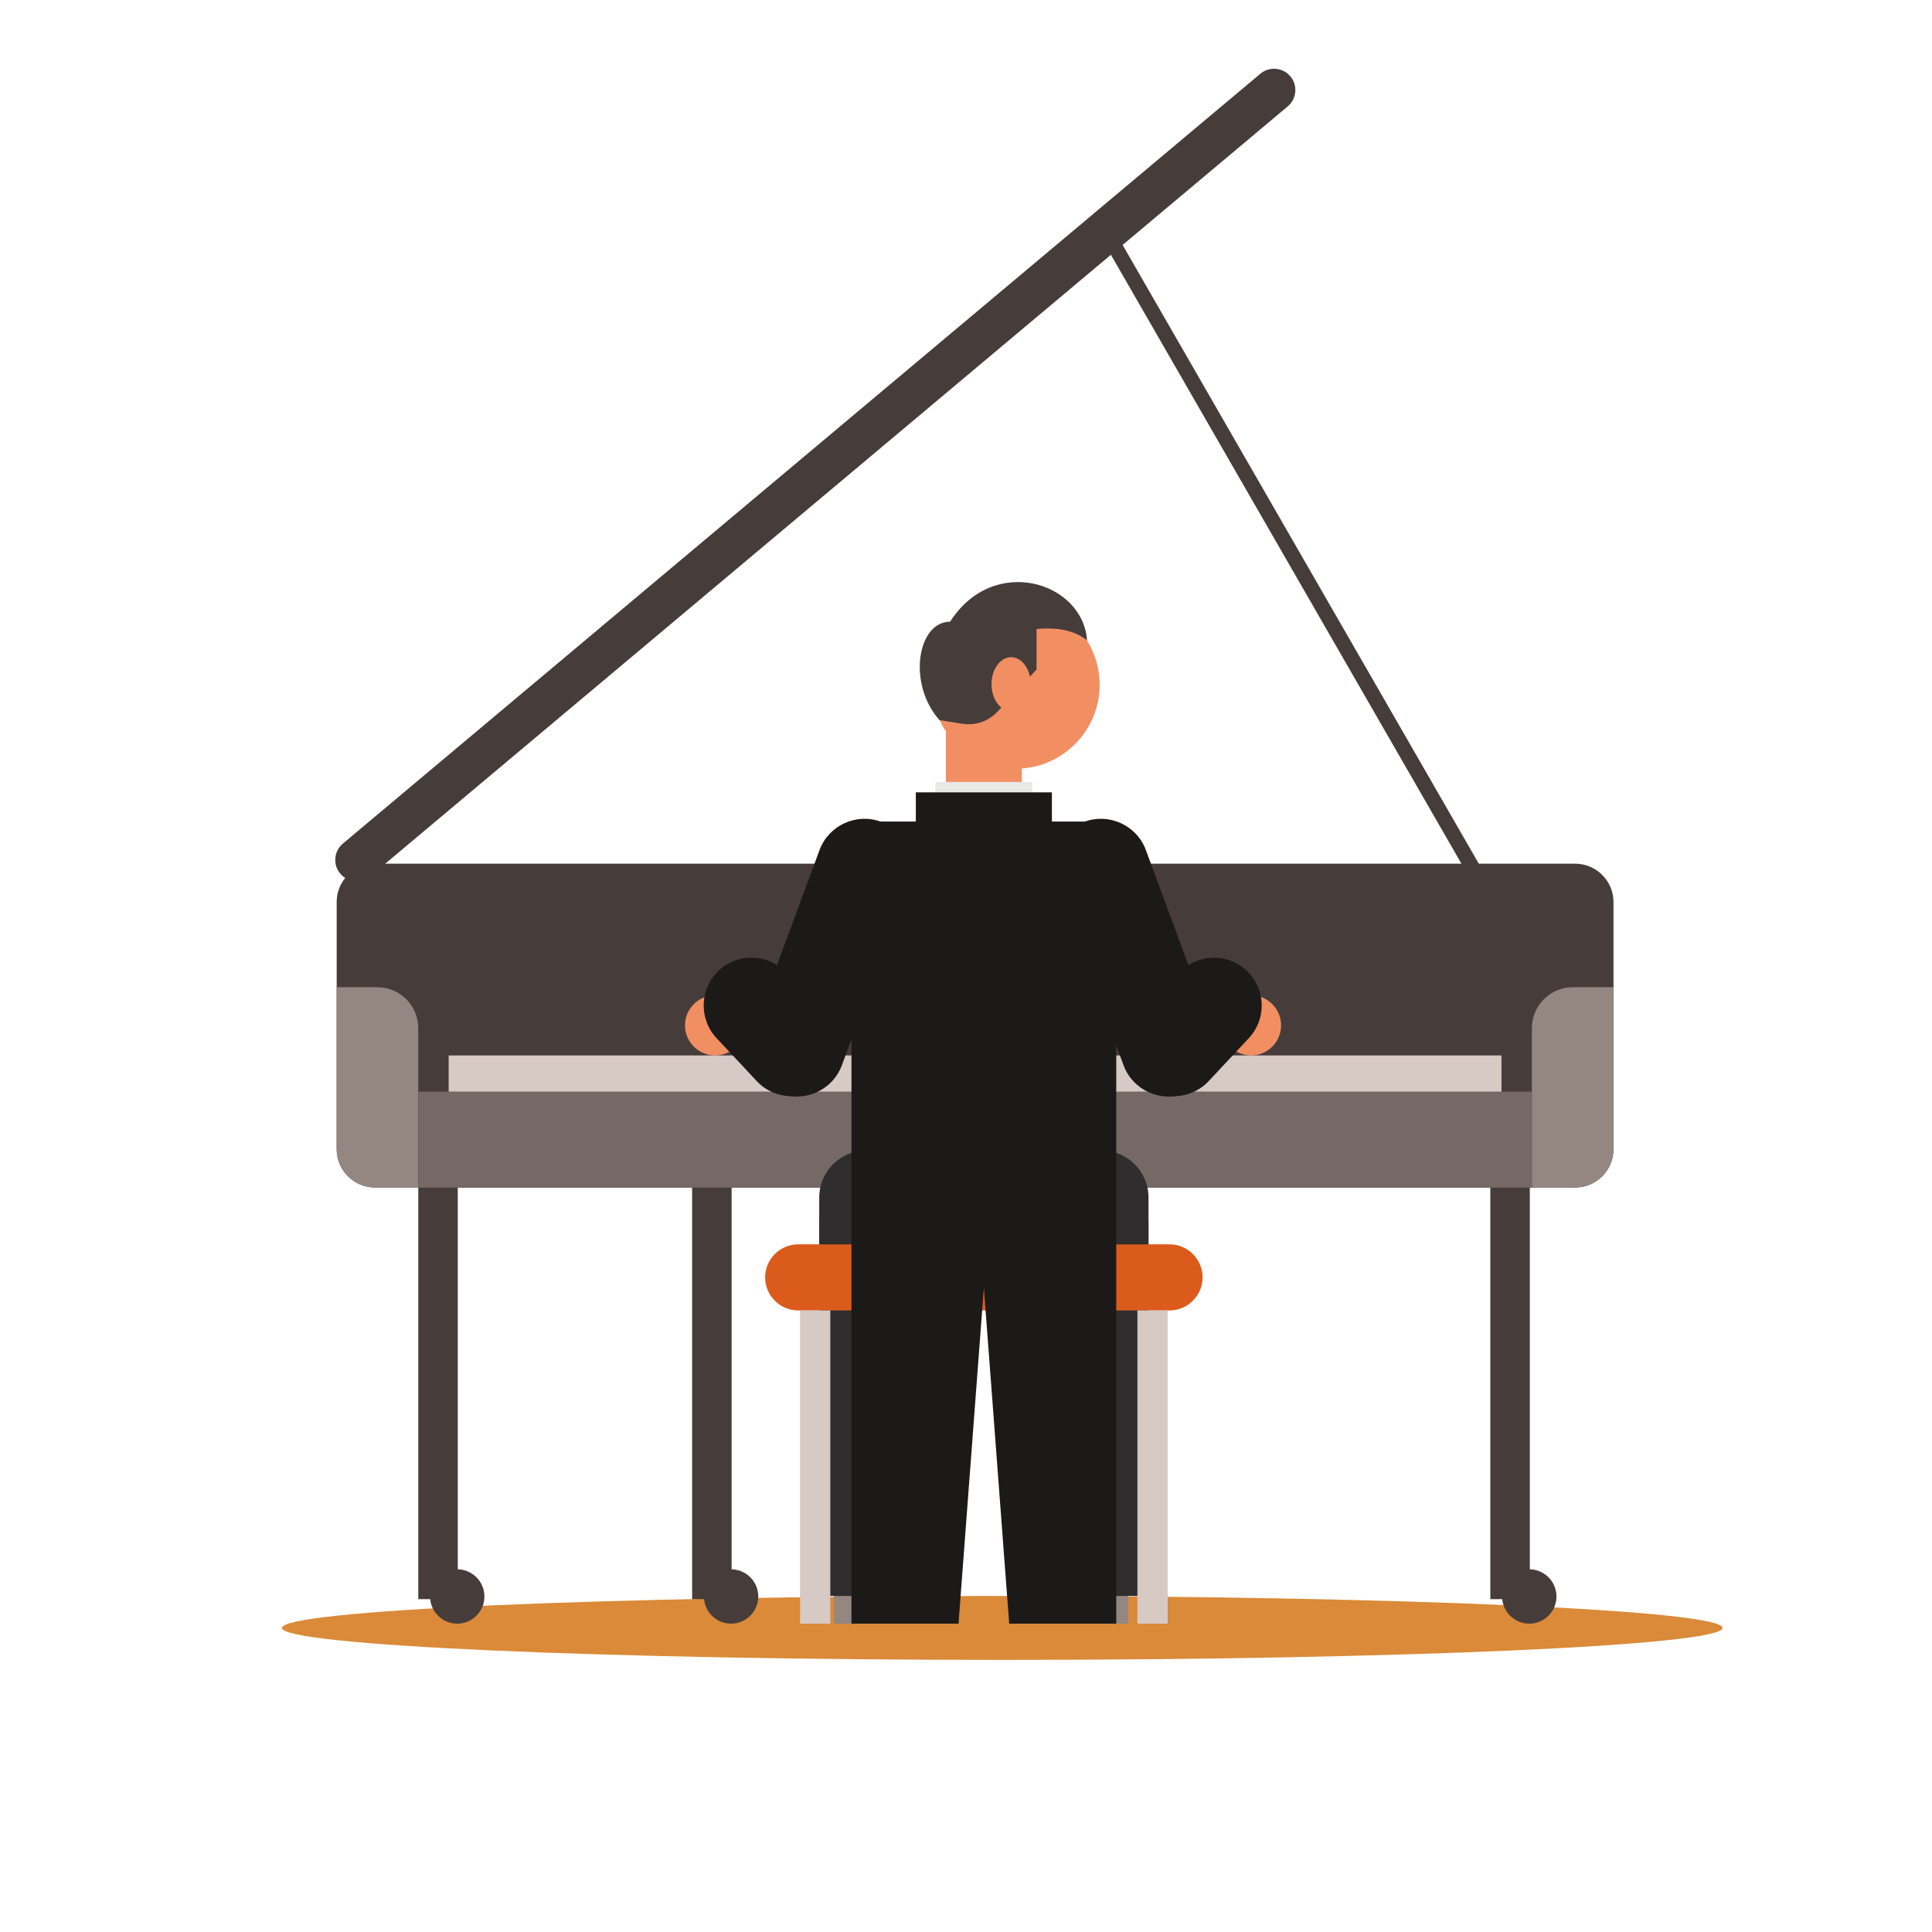 <?xml version="1.0" encoding="UTF-8" standalone="no"?>
<!-- Created with Inkscape (http://www.inkscape.org/) -->

<svg
   version="1.1"
   id="svg1949"
   width="880"
   height="880"
   viewBox="0 0 880 880"
   sodipodi:docname="pianist-publicdomainvectors.org.svg"
   inkscape:version="1.2 (dc2aedaf03, 2022-05-15)"
   xmlns:inkscape="http://www.inkscape.org/namespaces/inkscape"
   xmlns:sodipodi="http://sodipodi.sourceforge.net/DTD/sodipodi-0.dtd"
   xmlns="http://www.w3.org/2000/svg"
   xmlns:svg="http://www.w3.org/2000/svg">
  <defs
     id="defs1953">
    <clipPath
       clipPathUnits="userSpaceOnUse"
       id="clipPath1965">
      <path
         d="M 0,660 H 660 V 0 H 0 Z"
         id="path1963" />
    </clipPath>
  </defs>
  <sodipodi:namedview
     id="namedview1951"
     pagecolor="#ffffff"
     bordercolor="#000000"
     borderopacity="0.25"
     inkscape:showpageshadow="2"
     inkscape:pageopacity="0.0"
     inkscape:pagecheckerboard="0"
     inkscape:deskcolor="#d1d1d1"
     showgrid="false"
     inkscape:zoom="0.95113636"
     inkscape:cx="440.52569"
     inkscape:cy="440.52569"
     inkscape:window-width="1920"
     inkscape:window-height="1017"
     inkscape:window-x="-8"
     inkscape:window-y="-8"
     inkscape:window-maximized="1"
     inkscape:current-layer="g1957">
    <inkscape:page
       x="0"
       y="0"
       id="page1955"
       width="880"
       height="880" />
  </sodipodi:namedview>
  <g
     id="g1957"
     inkscape:groupmode="layer"
     inkscape:label="Page 1"
     transform="matrix(1.333,0,0,-1.333,0,880)">
    <g
       id="g1959">
      <g
         id="g1961"
         clip-path="url(#clipPath1965)">
        <g
           id="g1967"
           transform="translate(342.481,92.981)">
          <path
             d="m 0,0 c 135.566,0 246.138,4.908 246.138,10.924 0,6.017 -110.572,10.924 -246.138,10.924 -135.568,0 -246.139,-4.907 -246.139,-10.924 C -246.139,4.908 -135.568,0 0,0"
             style="fill:#da8a38;fill-opacity:1;fill-rule:evenodd;stroke:none"
             id="path1969" />
        </g>
        <path
           d="m 366.588,105.358 h 18.935 v 15.657 h -18.935 z"
           style="fill:#948681;fill-opacity:1;fill-rule:evenodd;stroke:none"
           id="path1971" />
        <path
           d="m 284.943,105.358 h 18.934 v 15.657 h -18.934 z"
           style="fill:#948681;fill-opacity:1;fill-rule:evenodd;stroke:none"
           id="path1973" />
        <path
           d="m 361.576,114.825 h 30.866 v 128.167 h -30.866 z"
           style="fill:#2f2d2d;fill-opacity:1;fill-rule:evenodd;stroke:none"
           id="path1975" />
        <path
           d="m 279.932,114.825 h 30.864 v 128.167 h -30.864 z"
           style="fill:#2f2d2d;fill-opacity:1;fill-rule:evenodd;stroke:none"
           id="path1977" />
        <path
           d="m 323.205,387.534 h 25.961 v 35.186 h -25.961 z"
           style="fill:#f28f62;fill-opacity:1;fill-rule:evenodd;stroke:none"
           id="path1979" />
        <g
           id="g1981"
           transform="translate(347.072,397.483)">
          <path
             d="M 0,0 C 15.803,0 28.692,12.886 28.692,28.691 28.692,44.494 15.803,57.383 0,57.383 -15.805,57.383 -28.693,44.494 -28.693,28.691 -28.693,12.886 -15.805,0 0,0"
             style="fill:#f28f62;fill-opacity:1;fill-rule:evenodd;stroke:none"
             id="path1983" />
        </g>
        <g
           id="g1985"
           transform="translate(321.036,414.095)">
          <path
             d="m 0,0 c 2.541,-0.403 5.081,-0.807 7.62,-1.212 4.711,-0.746 9.105,0.773 12.346,4.274 4.396,4.75 8.794,9.502 13.191,14.254 v 13.822 c 7.772,0.711 13.397,-0.725 17.26,-3.925 C 49.058,47.227 18.458,56.853 3.625,33.651 -7.612,33.608 -11.032,12.328 0,0"
             style="fill:#463d3b;fill-opacity:1;fill-rule:evenodd;stroke:none"
             id="path1987" />
        </g>
        <g
           id="g1989"
           transform="translate(345.501,417.17)">
          <path
             d="m 0,0 c 3.691,0 6.703,4.14 6.703,9.215 0,5.074 -3.012,9.214 -6.703,9.214 -3.691,0 -6.703,-4.14 -6.703,-9.214 C -6.703,4.14 -3.691,0 0,0"
             style="fill:#f28f62;fill-opacity:1;fill-rule:evenodd;stroke:none"
             id="path1991" />
        </g>
        <g
           id="g1993"
           transform="translate(272.74,234.982)">
          <path
             d="m 0,0 h 126.894 c 6.214,0 11.298,-5.084 11.298,-11.298 0,-6.215 -5.084,-11.296 -11.298,-11.296 H 0 c -6.215,0 -11.297,5.081 -11.297,11.296 C -11.297,-5.084 -6.215,0 0,0"
             style="fill:#db5b1d;fill-opacity:1;fill-rule:evenodd;stroke:none"
             id="path1995" />
        </g>
        <g
           id="g1997"
           transform="translate(128.13,365.043)">
          <path
             d="M 0,0 H 410.111 C 417.31,0 423.2,-5.89 423.2,-13.092 v -84.472 c 0,-7.201 -5.89,-13.09 -13.089,-13.09 H 0 c -7.199,0 -13.089,5.889 -13.089,13.09 v 84.472 C -13.089,-5.89 -7.199,0 0,0"
             style="fill:#463d3b;fill-opacity:1;fill-rule:evenodd;stroke:none"
             id="path1999" />
        </g>
        <g
           id="g2001"
           transform="translate(244.337,299.522)">
          <path
             d="m 0,0 c 5.657,0 10.273,4.614 10.273,10.272 0,5.66 -4.616,10.276 -10.273,10.276 -5.658,0 -10.273,-4.616 -10.273,-10.276 C -10.273,4.614 -5.658,0 0,0"
             style="fill:#f28f62;fill-opacity:1;fill-rule:evenodd;stroke:none"
             id="path2003" />
        </g>
        <g
           id="g2005"
           transform="translate(427.475,299.522)">
          <path
             d="m 0,0 c 5.658,0 10.272,4.614 10.272,10.272 0,5.66 -4.614,10.276 -10.272,10.276 -5.659,0 -10.275,-4.616 -10.275,-10.276 C -10.275,4.614 -5.659,0 0,0"
             style="fill:#f28f62;fill-opacity:1;fill-rule:evenodd;stroke:none"
             id="path2007" />
        </g>
        <g
           id="g2009"
           transform="translate(115.04,322.824)">
          <path
             d="M 0,0 H 13.942 C 21.61,0 27.884,-6.274 27.884,-13.943 V -68.436 H 13.089 C 5.89,-68.436 0,-62.546 0,-55.345 Z"
             style="fill:#948681;fill-opacity:1;fill-rule:evenodd;stroke:none"
             id="path2011" />
        </g>
        <g
           id="g2013"
           transform="translate(551.33,322.824)">
          <path
             d="m 0,0 h -13.942 c -7.669,0 -13.944,-6.274 -13.944,-13.943 v -54.493 h 14.797 c 7.199,0 13.089,5.89 13.089,13.091 z"
             style="fill:#948681;fill-opacity:1;fill-rule:evenodd;stroke:none"
             id="path2015" />
        </g>
        <path
           d="m 142.925,254.389 h 380.519 v 32.752 H 142.925 Z"
           style="fill:#766864;fill-opacity:1;fill-rule:evenodd;stroke:none"
           id="path2017" />
        <path
           d="m 153.314,287.143 h 359.74 v 12.379 h -359.74 z"
           style="fill:#d7c9c4;fill-opacity:1;fill-rule:evenodd;stroke:none"
           id="path2019" />
        <g
           id="g2021"
           transform="translate(295.952,267.022)">
          <path
             d="m 0,0 h 80.47 c 8.811,0 16.02,-7.208 16.02,-16.019 v -16.02 H -16.021 v 16.02 C -16.021,-7.208 -8.813,0 0,0"
             style="fill:#2f2d2d;fill-opacity:1;fill-rule:evenodd;stroke:none"
             id="path2023" />
        </g>
        <g
           id="g2025"
           transform="translate(117.152,371.906)">
          <path
             d="m 0,0 313.513,263.068 c 3.068,2.574 7.685,2.17 10.258,-0.897 v -0.002 c 2.576,-3.067 2.17,-7.683 -0.899,-10.258 L 9.362,-11.155 C 6.294,-13.73 1.677,-13.325 -0.897,-10.259 -3.472,-7.189 -3.068,-2.575 0,0"
             style="fill:#463d3b;fill-opacity:1;fill-rule:evenodd;stroke:none"
             id="path2027" />
        </g>
        <g
           id="g2029"
           transform="translate(381.101,580.802)">
          <path
             d="M 0,0 127.439,-221.379 122.981,-223.94 -4.456,-2.562 Z"
             style="fill:#463d3b;fill-opacity:1;fill-rule:evenodd;stroke:none"
             id="path2031" />
        </g>
        <g
           id="g2033"
           transform="translate(290.947,379.446)">
          <path
             d="M 0,0 H 90.478 V -274.088 H 53.895 L 45.24,-159.274 36.582,-274.088 H 0 Z"
             style="fill:#1c1a19;fill-opacity:1;fill-rule:evenodd;stroke:none"
             id="path2035" />
        </g>
        <path
           d="m 273.374,105.358 h 10.346 v 107.03 h -10.346 z"
           style="fill:#d7c9c4;fill-opacity:1;fill-rule:evenodd;stroke:none"
           id="path2037" />
        <path
           d="m 388.653,105.358 h 10.344 v 107.03 h -10.344 z"
           style="fill:#d7c9c4;fill-opacity:1;fill-rule:evenodd;stroke:none"
           id="path2039" />
        <path
           d="m 319.641,374.968 h 33.091 v 18.011 h -33.091 z"
           style="fill:#e8e8e7;fill-opacity:1;fill-rule:evenodd;stroke:none"
           id="path2041" />
        <path
           d="m 312.939,366.171 h 46.495 v 23.247 h -46.495 z"
           style="fill:#1c1a19;fill-opacity:1;fill-rule:evenodd;stroke:none"
           id="path2043" />
        <g
           id="g2045"
           transform="translate(301.039,379.37)">
          <path
             d="M 0,0 H 0.001 C 8.43,-3.119 12.772,-12.567 9.653,-20.994 l -23.041,-62.243 c -3.121,-8.427 -12.568,-12.77 -20.997,-9.651 l -0.001,0.003 c -8.427,3.118 -12.77,12.567 -9.65,20.993 l 23.04,62.242 C -17.876,-1.222 -8.428,3.121 0,0"
             style="fill:#1c1a19;fill-opacity:1;fill-rule:evenodd;stroke:none"
             id="path2047" />
        </g>
        <g
           id="g2049"
           transform="translate(245.609,328.54)">
          <path
             d="m 0,0 v 0 c 6.563,6.14 16.957,5.794 23.095,-0.773 l 13.743,-14.694 c 6.139,-6.562 5.791,-16.955 -0.773,-23.095 h -10e-4 c -6.563,-6.137 -16.957,-5.792 -23.094,0.773 L -0.773,-23.093 C -6.912,-16.53 -6.564,-6.139 0,0"
             style="fill:#1c1a19;fill-opacity:1;fill-rule:evenodd;stroke:none"
             id="path2051" />
        </g>
        <g
           id="g2053"
           transform="translate(370.542,379.37)">
          <path
             d="m 0,0 v 0 c -8.43,-3.119 -12.772,-12.567 -9.653,-20.994 l 23.04,-62.243 c 3.119,-8.427 12.569,-12.77 20.997,-9.651 l 0.002,0.003 c 8.428,3.118 12.769,12.567 9.65,20.993 L 20.994,-9.65 C 17.875,-1.222 8.427,3.121 0,0"
             style="fill:#1c1a19;fill-opacity:1;fill-rule:evenodd;stroke:none"
             id="path2055" />
        </g>
        <g
           id="g2057"
           transform="translate(425.972,328.54)">
          <path
             d="M 0,0 H -0.002 C -6.564,6.14 -16.957,5.794 -23.095,-0.773 L -36.84,-15.467 c -6.138,-6.562 -5.789,-16.955 0.774,-23.095 6.564,-6.137 16.959,-5.792 23.096,0.773 L 0.772,-23.093 C 6.913,-16.53 6.565,-6.139 0,0"
             style="fill:#1c1a19;fill-opacity:1;fill-rule:evenodd;stroke:none"
             id="path2059" />
        </g>
        <path
           d="M 142.924,113.735 H 156.42 V 254.388 H 142.924 Z"
           style="fill:#463d3b;fill-opacity:1;fill-rule:evenodd;stroke:none"
           id="path2061" />
        <g
           id="g2063"
           transform="translate(156.239,105.358)">
          <path
             d="m 0,0 c 5.116,0 9.287,4.17 9.287,9.285 0,5.117 -4.171,9.288 -9.287,9.288 -5.115,0 -9.287,-4.171 -9.287,-9.288 C -9.287,4.17 -5.115,0 0,0"
             style="fill:#463d3b;fill-opacity:1;fill-rule:evenodd;stroke:none"
             id="path2065" />
        </g>
        <path
           d="m 236.5,113.735 h 13.494 V 254.388 H 236.5 Z"
           style="fill:#463d3b;fill-opacity:1;fill-rule:evenodd;stroke:none"
           id="path2067" />
        <g
           id="g2069"
           transform="translate(249.815,105.358)">
          <path
             d="m 0,0 c 5.115,0 9.287,4.17 9.287,9.285 0,5.117 -4.172,9.288 -9.287,9.288 -5.114,0 -9.286,-4.171 -9.286,-9.288 C -9.286,4.17 -5.114,0 0,0"
             style="fill:#463d3b;fill-opacity:1;fill-rule:evenodd;stroke:none"
             id="path2071" />
        </g>
        <path
           d="m 509.242,113.735 h 13.497 v 140.653 h -13.497 z"
           style="fill:#463d3b;fill-opacity:1;fill-rule:evenodd;stroke:none"
           id="path2073" />
        <g
           id="g2075"
           transform="translate(522.558,105.358)">
          <path
             d="m 0,0 c 5.115,0 9.288,4.17 9.288,9.285 0,5.117 -4.173,9.288 -9.288,9.288 -5.115,0 -9.285,-4.171 -9.285,-9.288 C -9.285,4.17 -5.115,0 0,0"
             style="fill:#463d3b;fill-opacity:1;fill-rule:evenodd;stroke:none"
             id="path2077" />
        </g>
      </g>
    </g>
  </g>
</svg>
